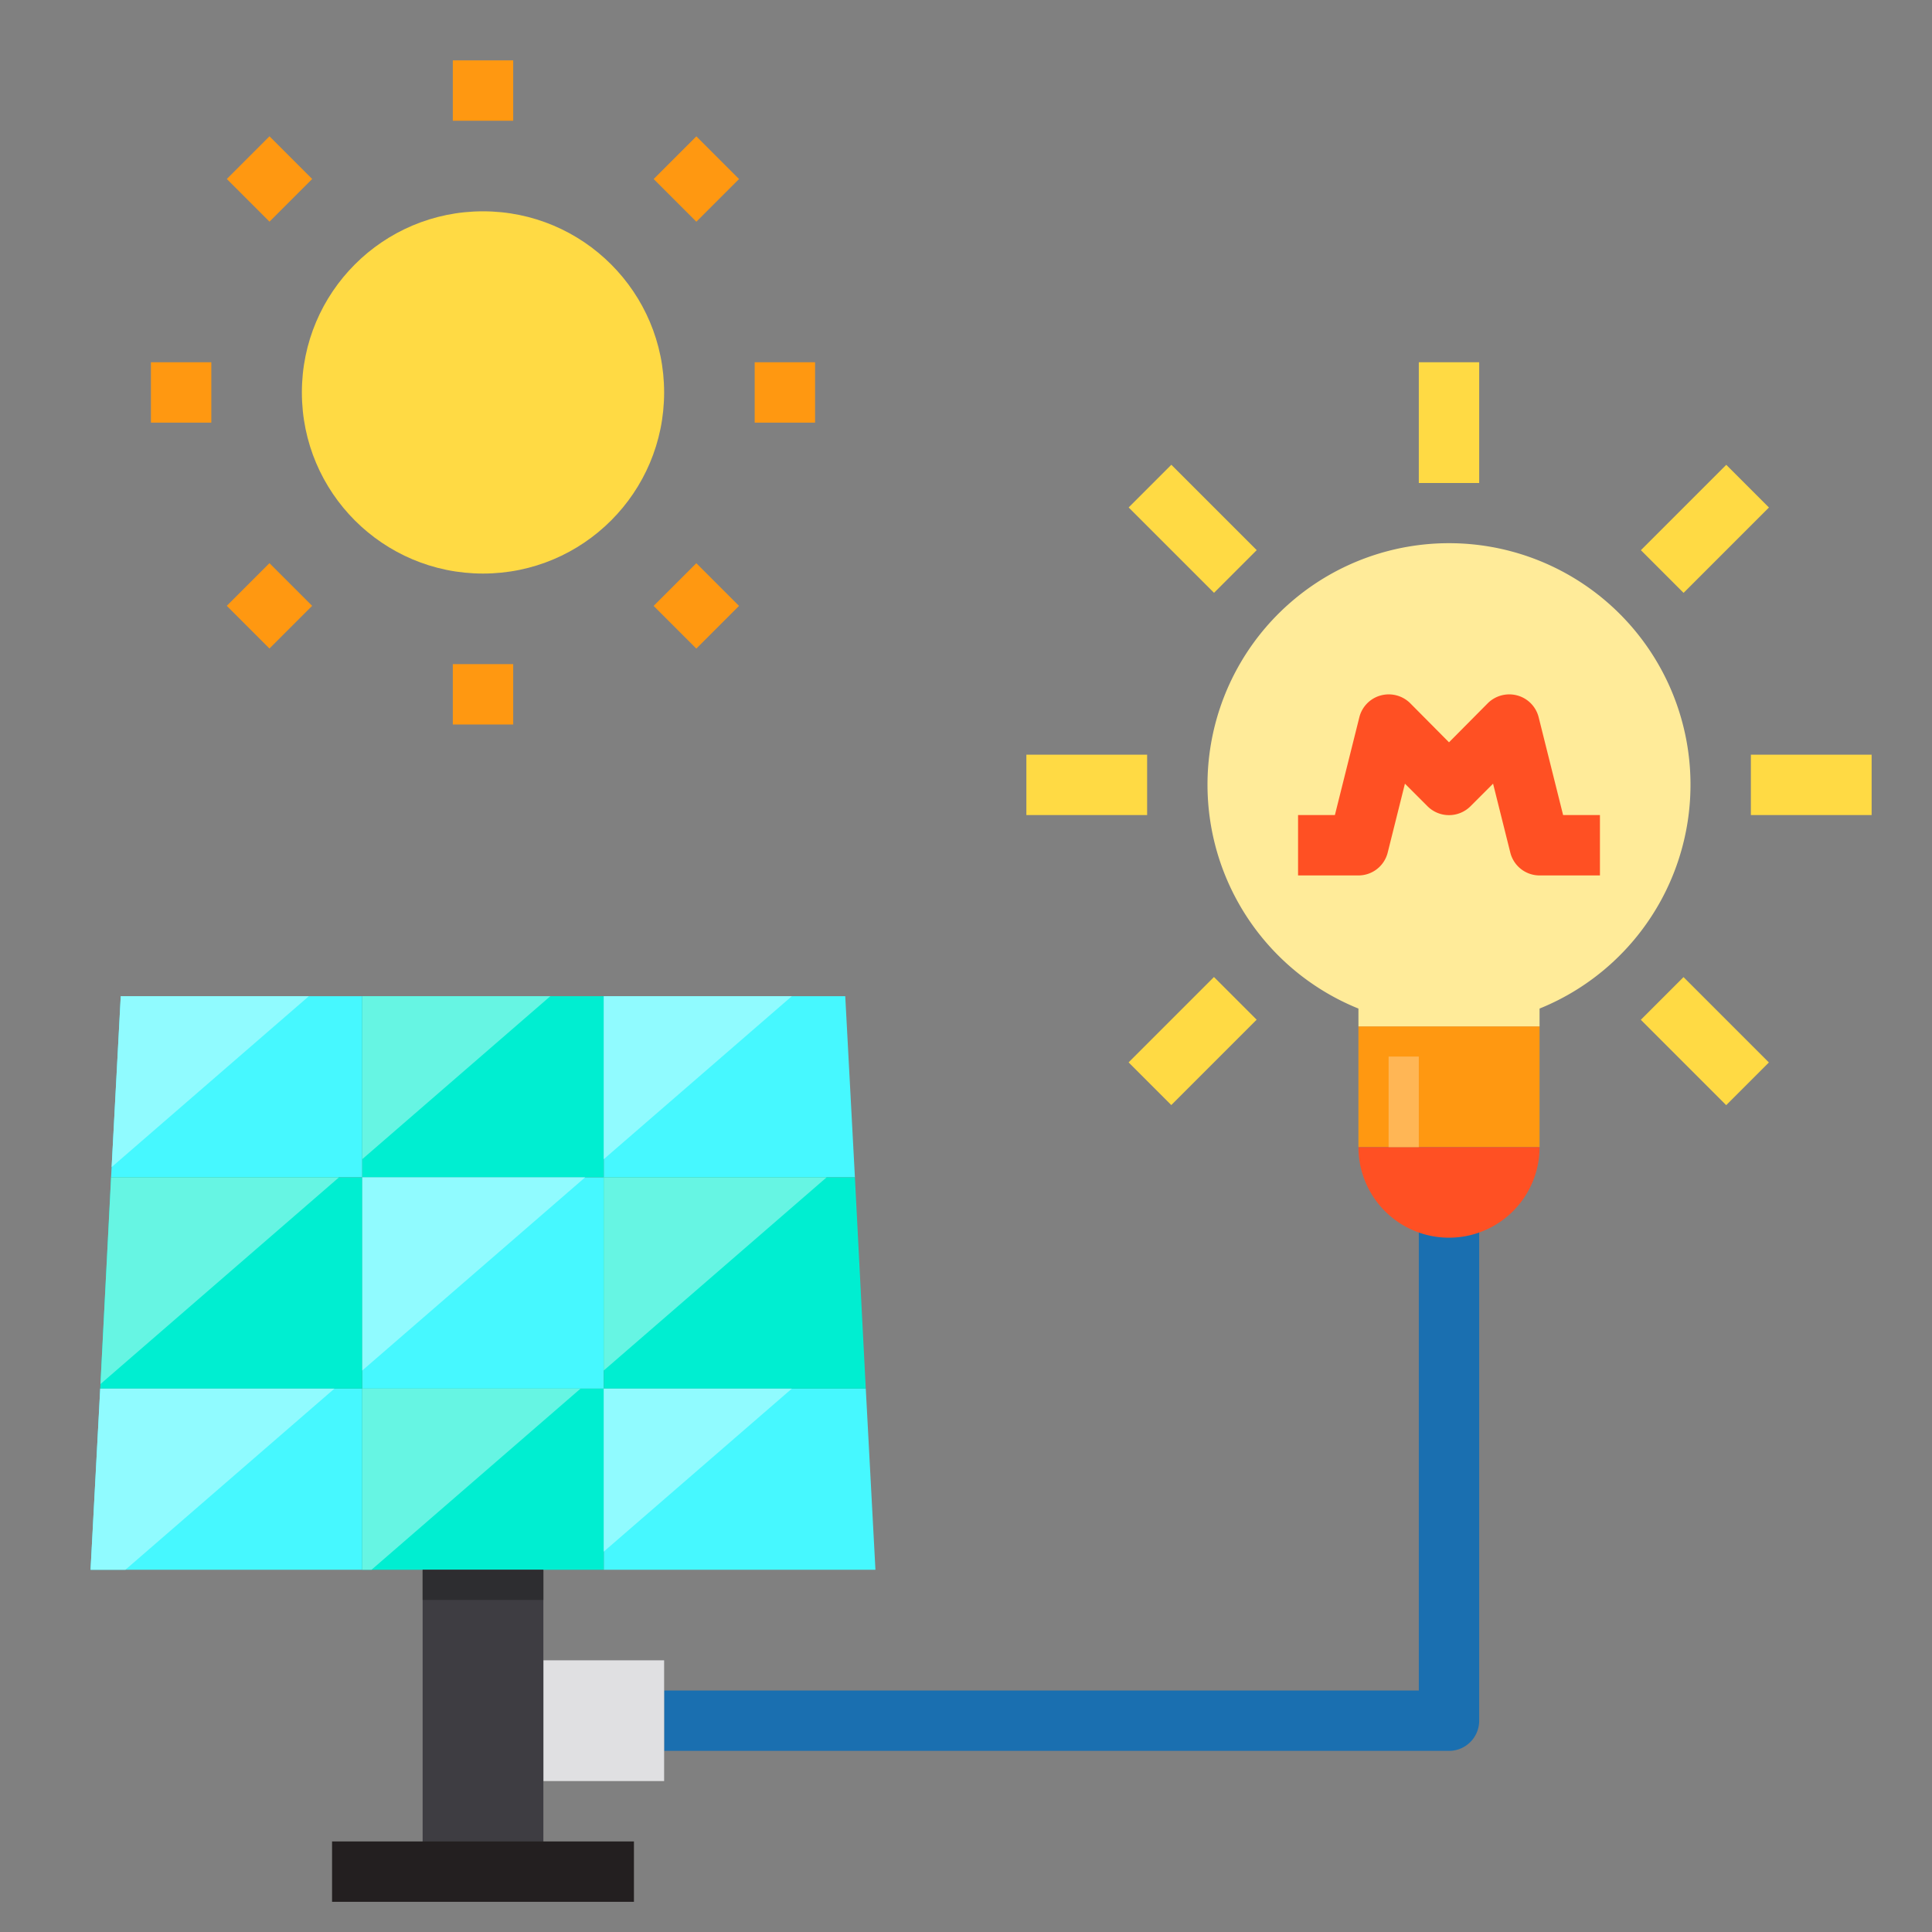 <svg height="512" viewBox="0 0 64 64" width="512" xmlns="http://www.w3.org/2000/svg"><rect x="0" y="0" width="64" height="64" fill="#808080" stroke="none"/><g id="Solar_power-light" data-name="Solar power-light"><path d="m48 58h-26v-2h25v-16h2v17a1 1 0 0 1 -1 1z" fill="#1a6fb0"/><circle cx="16" cy="13" fill="#ffda44" r="6"/><path d="m45 34h6v4h-6z" fill="#ff9811"/><path d="m45 38h6a3 3 0 0 1 -6 0z" fill="#ff5023"/><path d="m45 33.41a8 8 0 1 1 6 0v.59h-6z" fill="#ffeb99"/><path d="m58 25h4v2h-4z" fill="#ffda44"/><path d="m55.485 32.486h2v4h-2z" fill="#ffda44" transform="matrix(.707 -.707 .707 .707 -7.841 50.042)"/><path d="m37.515 33.485h4v2h-4z" fill="#ffda44" transform="matrix(.707 -.707 .707 .707 -12.811 38.042)"/><path d="m34 25h4v2h-4z" fill="#ffda44"/><path d="m38.515 15.515h2v4h-2z" fill="#ffda44" transform="matrix(.707 -.707 .707 .707 -.811 33.071)"/><path d="m47 12h2v4h-2z" fill="#ffda44"/><path d="m54.486 16.515h4v2h-4z" fill="#ffda44" transform="matrix(.707 -.707 .707 .707 4.159 45.071)"/><path d="m53 27v2h-2a1 1 0 0 1 -.97-.76l-.57-2.28-.75.75a1.008 1.008 0 0 1 -1.42 0l-.75-.75-.57 2.28a1 1 0 0 1 -.97.76h-2v-2h1.22l.81-3.24a1 1 0 0 1 .7-.72 1.011 1.011 0 0 1 .98.25l1.29 1.3 1.29-1.3a1.011 1.011 0 0 1 .98-.25 1 1 0 0 1 .7.72l.81 3.24z" fill="#ff5023"/><g fill="#ff9811"><path d="m15 2h2v2h-2z"/><path d="m22.071 4.929h2v2h-2z" transform="matrix(.707 -.707 .707 .707 2.565 18.05)"/><path d="m25 12h2v2h-2z"/><path d="m22.071 19.071h2v2h-2z" transform="matrix(.707 -.707 .707 .707 -7.435 22.192)"/><path d="m15 22h2v2h-2z"/><path d="m7.929 19.071h2v2h-2z" transform="matrix(.707 -.707 .707 .707 -11.577 12.192)"/><path d="m5 12h2v2h-2z"/><path d="m7.929 4.929h2v2h-2z" transform="matrix(.707 -.707 .707 .707 -1.577 8.05)"/></g><path d="m46 35h1v3h-1z" fill="#ffb655"/><path d="m28 33 .32 6h-8.32v-6z" fill="#46f8ff"/><path d="m18 55h4v4h-4z" fill="#e0e0e2"/><path d="m14 52h4v10h-4z" fill="#3e3d42"/><path d="m12 33v6h-8.32l.32-6z" fill="#46f8ff"/><path d="m12 46v6h-9l.32-6z" fill="#46f8ff"/><path d="m12 39h8v7h-8z" fill="#46f8ff"/><path d="m28.68 46 .32 6h-9v-6z" fill="#46f8ff"/><path d="m20 46v6h-2-4-2v-6z" fill="#00eed1"/><path d="m12 39v7h-8.68l.36-7z" fill="#00eed1"/><path d="m12 33h8v6h-8z" fill="#00eed1"/><path d="m28.32 39 .36 7h-8.68v-7z" fill="#00eed1"/><path d="m14 52h4v1h-4z" fill="#2d2d30"/><path d="m11 61h10v2h-10z" fill="#231f20"/><path d="m12 46v6h.308l6.923-6z" fill="#66f5e3"/><path d="m3.32 46-.32 6h1.154l6.923-6z" fill="#90fbff"/><path d="m20 39v6.4l7.385-6.4z" fill="#66f5e3"/><path d="m20 33v5.4l6.231-5.4z" fill="#90fbff"/><path d="m12 33v5.4l6.231-5.4z" fill="#66f5e3"/><path d="m4 33-.302 5.662 6.533-5.662z" fill="#90fbff"/><path d="m3.68 39-.352 6.849 7.903-6.849z" fill="#66f5e3"/><path d="m12 39v6.4l7.385-6.4z" fill="#90fbff"/><path d="m20 46v5.4l6.231-5.4z" fill="#90fbff"/></g></svg>